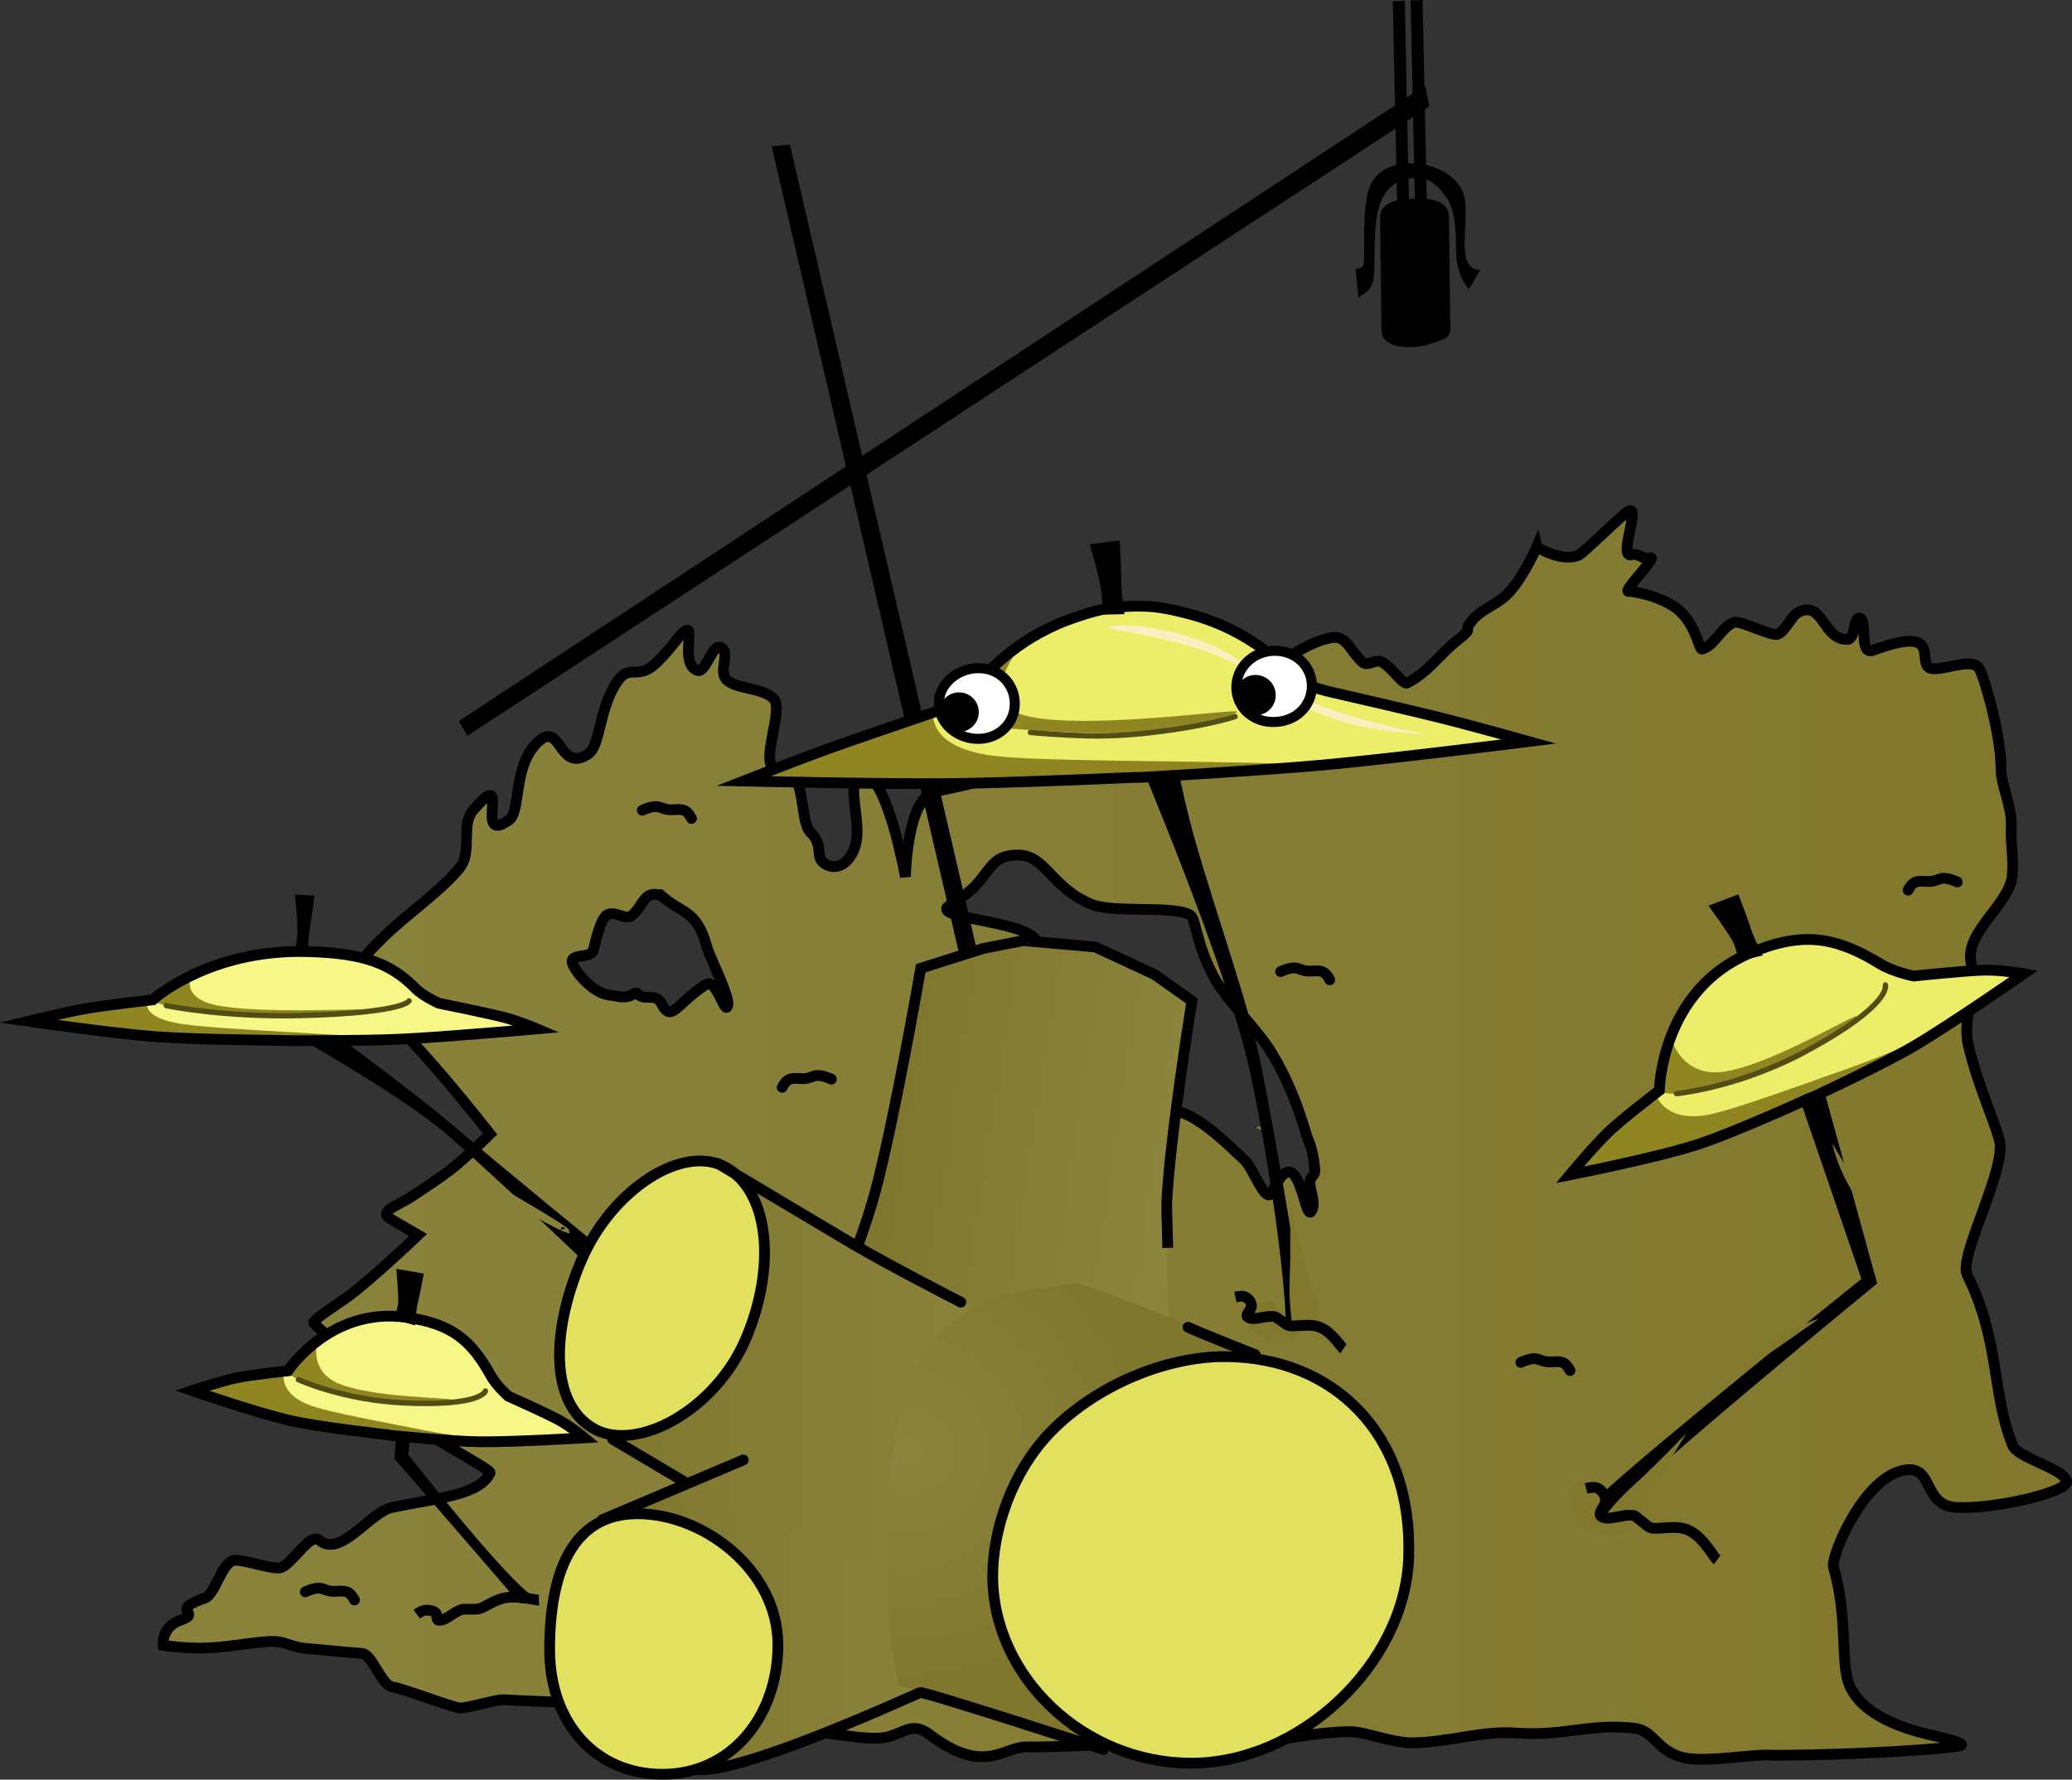 <svg version="1.1" xmlns="http://www.w3.org/2000/svg" xmlns:xlink="http://www.w3.org/1999/xlink" width="288.923" height="248.196" viewBox="0,0,288.923,248.196"><rect x="0" y="0" width="288.923" height="248.196" fill="#333333" stroke="none"/><defs><linearGradient x1="192.697" y1="208.09" x2="458.139" y2="208.09" gradientUnits="userSpaceOnUse" id="color-1"><stop offset="0" stop-color="#8a833c"/><stop offset="1" stop-color="#81782d"/></linearGradient><linearGradient x1="294.198" y1="210.834" x2="332.01" y2="216.599" gradientUnits="userSpaceOnUse" id="color-2"><stop offset="0" stop-color="#7f772e"/><stop offset="1" stop-color="#8b843d"/></linearGradient><linearGradient x1="256.008" y1="269.647" x2="304.473" y2="269.647" gradientUnits="userSpaceOnUse" id="color-3"><stop offset="0" stop-color="#7f772e"/><stop offset="1" stop-color="#8b843d"/></linearGradient><linearGradient x1="250.216" y1="241.3" x2="312.658" y2="241.3" gradientUnits="userSpaceOnUse" id="color-4"><stop offset="0" stop-color="#7f772e"/><stop offset="1" stop-color="#8b843d"/></linearGradient><radialGradient cx="296.637" cy="252.275" r="32.716" gradientUnits="userSpaceOnUse" id="color-5"><stop offset="0" stop-color="#8b843d"/><stop offset="1" stop-color="#7f772e"/></radialGradient></defs><g transform="translate(-169.952,-49.812)"><g stroke-miterlimit="10"><path d="M246.917,248.083v-110.667h154v110.667z" fill-opacity="0.01" fill="#000000" stroke="none" stroke-width="0" stroke-linecap="butt"/><g stroke="#000000" stroke-width="1.5" stroke-linecap="round"><path d="M384.243,126.091c0,0 3.419,2.189 5.869,1.14c0.605,-0.259 6.266,-5.875 6.977,-6.173c1.634,-0.683 -1.561,6.661 0.381,6.121c1.022,-0.284 1.452,0.738 2.613,0.424c1.172,-0.317 -4.252,5.017 -2.951,4.694c0.368,-0.091 4.754,0.707 6.926,2.625c2.475,2.186 2.772,5.528 3.239,5.409c1.673,-0.427 2.704,-3.035 4.416,-3.727c0.815,-0.329 5.304,1.999 6.131,1.66c1.121,-0.459 1.886,-2.6 2.947,-3.1c3.449,-1.626 3.298,3.922 6.81,3.825c1.007,-0.028 0.839,-3.036 1.599,-2.98c1.263,0.093 -0.125,5.262 1.94,4.497c9.555,-3.543 6.243,1.386 7.774,2.4c1.243,0.823 6.054,-1.618 7.034,0.163c0.739,1.344 3.029,9.172 3.031,14.021c0.001,2.329 1.579,5.253 1.424,8.028c-0.121,2.167 0.368,4.443 0.149,6.792c-0.368,3.95 -6.491,7.794 -5.783,11.965c0.682,4.017 -1.151,8.311 -0.378,11.592c1.36,5.773 3.288,9.619 4.354,13.328c1.109,3.857 -5.748,16.268 -4.493,18.794c4.643,9.351 3.381,16.516 6.359,23.832c0.699,1.718 6.987,3.129 7.514,4.94c0.421,1.445 -9.568,3.886 -15.203,3.695c-5.157,-0.175 -3.08,-6.323 -7.806,-5.135c-5.59,1.405 -9.89,12.095 -9.51,13.397c2.018,6.931 1.001,12.994 2.107,16.174c1.468,4.222 7.141,6.247 10.892,7.144c2.013,0.481 6.391,1.443 4.34,1.721c-5.326,0.721 -19.853,1.35 -26.747,1.228c-2.345,-0.041 -8.76,1.044 -11.536,0.346c-3.791,-0.954 -3.967,-3.794 -6.903,-4.11c-6.237,-0.673 -9.729,1.173 -16.459,0.678c-4.725,-0.348 -9.296,1.311 -14.414,1.368c-2.792,0.031 -6.684,-1.585 -8.689,-1.56c-4.57,0.057 -9.684,1.134 -10.606,1.238c-5.212,0.588 -14.254,0.512 -23.372,0.615c-2.505,0.028 -8.418,0.348 -11.047,0.279c-3.281,-0.085 -5.926,4.11 -13.662,-1.77c-2.244,-1.706 -3.433,-0.269 -5.658,0.343c-1.724,0.474 -4.47,0.053 -6.279,-0.179c-5.364,-0.687 -8.901,-1.252 -13.369,-2.064c-2.973,-0.54 -6.73,-1.376 -10.358,-1.753c-4.182,-0.435 -9.307,-0.461 -13.339,-0.688c-2.656,-0.149 -7.898,-0.305 -10.373,-0.466c-0.91,-0.059 -5.138,1.213 -6.017,1.151c-1.149,-0.081 -8.265,-2.83 -9.347,-2.913c-1.637,-0.125 -2.862,-4.577 -4.332,-4.689c-3.528,-0.269 -5.227,-0.5 -7.64,-0.683c-1.768,-0.134 -3.204,-0.907 -4.259,-0.981c-2.114,-0.148 -5.846,0.701 -9.589,0.89c-2.924,0.147 -6.245,-0.368 -6.245,-0.368c0,0 -0.311,-2.541 2.422,-3.498c3.154,-1.104 -1.79,-1.282 3.4,-3.093c1.386,-0.484 2.263,-4.668 3.914,-5.216c1.055,-0.35 5.491,1.313 6.63,0.986c1.688,-0.485 4.088,-4.993 5.426,-3.829c2.911,2.532 7.065,-3.947 10.101,-4.57c6.908,-1.418 12.213,-1.758 13.696,-4.82c0.255,-0.526 -8.547,-4.749 -14.918,-9.851c-3.83,-3.068 -4.39,-5.144 -5.985,-7.371c-0.973,-1.358 -3.795,-3.61 -3.718,-3.742c0.569,-0.971 3.863,-2.761 6.171,-4.677c4.277,-3.55 8.41,-7.532 8.41,-7.532c0,0 -2.599,-1.52 -3.936,-2.302c-1.648,-0.964 1.333,-1.947 2.93,-2.994c1.852,-1.214 4.152,-2.754 5.426,-3.731c2.256,-1.729 5.611,-5.066 5.611,-5.066c0,0 -11.492,-14.835 -17.572,-19.224c-1.645,-1.188 -3.689,0.073 -3.67,0.054c0.813,-0.823 1.579,-2.649 3.06,-4.682c0.93,-1.277 2.545,-2.838 3.371,-3.653c3.072,-3.034 8.174,-6.548 10.606,-9.634c1.754,-2.226 0.129,-5.975 1.787,-7.926c5.79,-6.816 -0.163,5.06 5.076,1.259c1.65,-1.197 0.523,-7.106 3.727,-10.566c3.559,-3.844 3.053,4.193 7.289,1.392c1.769,-1.17 1.474,-6.475 4.16,-10.242c1.44,-2.02 2.422,-0.59 4.306,-1.67c1.594,-0.915 4.212,-4.479 4.392,-4.668c2.744,-2.88 -0.412,3.912 2.393,4.919c1.182,0.424 2.084,-3.949 3.349,-3.165c1.23,0.762 -0.508,3.396 0.766,4.518c1.442,1.27 4.954,1.038 6.491,2.569c1.417,1.411 -1.522,7.94 -0.173,9.522c1.03,1.207 2.106,0.694 3.2,1.786c1.134,1.133 0.954,6.241 2.093,7.305c2.119,1.98 0.343,3.67 2.353,4.597c2.095,0.968 4.068,-1.358 4.172,-4.247c0.135,-3.779 -1.743,-8.523 1.25,-8.124c3.034,0.405 5.498,14.02 5.498,14.02c0,0 0.177,-10.436 3.78,-11.726c1.616,-0.579 4.418,-0.895 6.384,-1.586c4.386,-1.541 -3.406,-3.394 2.083,-5.093c1.38,-0.427 2.835,-9.909 4.911,-7.245c0.639,0.82 -0.597,3.243 2.059,3.873c2.223,0.527 2.702,-5.968 5.818,-5.977c1.957,-0.006 2.7,4.741 4.94,5.984c3.137,1.742 7.609,0.14 8.376,-0.003c2.526,-0.471 5.066,-1.881 7.573,-3.567c4.79,-3.222 9.458,-7.449 13.673,-8.04c1.875,-0.263 2.4,1.82 4.066,3.388c0.838,0.789 1.839,-0.491 2.811,0.053c1.463,0.818 2.86,3.235 3.538,2.881c2.895,-1.513 4.672,-4.127 6.731,-5.749c3.03,-2.388 0.639,-1.014 2.323,-2.999c1.494,-1.761 3.499,-2.048 5.235,-4.011c2.057,-2.326 3.735,-6.196 3.735,-6.196zM302.21,176.202c-2.407,1.826 12.372,2.051 12.372,5.305c0,4.357 -13.546,10.731 -9.658,12.101c0.325,0.114 0.657,0.213 0.996,0.293c0.004,0.003 0.007,0.005 0.011,0.008c1.37,1.175 2.711,1.663 4.179,2.994c4.935,4.475 6.656,10.811 11.499,15.213c2.059,1.871 5.02,2.442 7.505,3.357c1.209,0.445 1.836,1.918 2.495,2.643c0.656,0.721 -1.386,-11.398 0.475,-12.923c2.901,-2.377 10.043,5.259 11.324,6.328c1.306,1.089 3.031,6.547 3.982,4.483c3.775,-8.198 4.431,4.719 5.469,2.642c0.62,-1.24 -0.342,-2.77 -0.231,-4.152c0.04,-0.5 0.702,-0.846 0.674,-1.347c-0.086,-1.555 -0.382,-3.135 -1.002,-4.563c-0.315,-0.726 -1.563,-6.107 -4.857,-11.661c-2.281,-3.846 -6.412,-7.429 -8.32,-11.035c-2.376,-4.491 -2.41,-7.985 -3.208,-8.464c-2.308,-1.385 -10.648,-0.199 -13.83,-1.523c-5.563,-2.316 -6.328,-6.822 -10.167,-6.843c-4.656,-0.025 -3.695,3.568 -8.669,6.366c-0.387,0.218 -0.731,0.48 -1.039,0.778zM261.753,174.599c-2.016,-0.504 -2.198,1.675 -3.659,2.868c-0.975,0.796 -2.464,-0.792 -3.552,-0.013c-0.946,0.677 -1.539,3.679 -1.841,4.838c-0.36,1.383 -3.773,0.246 -2.797,2.198c0.779,1.557 3.037,3.819 4.873,4.068c0.896,0.121 1.929,0.431 2.826,0.217c0.414,-0.099 0.935,-0.722 1.214,-0.4c1.007,1.164 2.498,-0.26 3.39,1.433c1.387,2.631 1.86,0.174 6.16,-2.692c1.537,-1.025 2.716,4.654 3.079,2.842c0.249,-1.245 -2.565,-6.742 -2.952,-8.171c-1.409,-5.205 -3.554,-4.528 -6.499,-7.205z" fill="url(#color-1)"/><path d="M382.02,239.814c0,0 1.298,-0.641 2.154,-0.498c0.374,0.062 0.936,0.37 1.544,0.416c0.735,0.056 1.535,-0.138 2.146,0.102c0.596,0.235 1.013,1.122 1.013,1.122" fill="none"/><path d="M436.02,173.957c0,0 0.416,-0.887 1.013,-1.122c0.611,-0.241 1.411,-0.046 2.146,-0.102c0.608,-0.046 1.171,-0.354 1.544,-0.416c0.857,-0.143 2.154,0.498 2.154,0.498" fill="none"/><path d="M348.52,185.314c0,0 1.298,-0.641 2.154,-0.498c0.374,0.062 0.936,0.37 1.544,0.416c0.735,0.056 1.535,-0.138 2.146,0.102c0.596,0.235 1.013,1.122 1.013,1.122" fill="none"/><path d="M279.02,201.457c0,0 0.416,-0.888 1.013,-1.122c0.611,-0.241 1.411,-0.046 2.146,-0.102c0.608,-0.046 1.171,-0.354 1.544,-0.416c0.857,-0.143 2.154,0.498 2.154,0.498" fill="none"/><path d="M259.52,162.814c0,0 1.298,-0.641 2.154,-0.498c0.374,0.062 0.936,0.37 1.544,0.416c0.735,0.056 1.535,-0.138 2.146,0.102c0.596,0.235 1.013,1.122 1.013,1.122" fill="none"/><path d="M212.52,271.814c0,0 1.298,-0.641 2.154,-0.498c0.374,0.062 0.936,0.37 1.544,0.416c0.735,0.056 1.535,-0.138 2.146,0.102c0.596,0.235 1.013,1.122 1.013,1.122" fill="none"/></g><path d="" fill="#000000" stroke="none" stroke-width="1" stroke-linecap="butt"/><path d="" fill="#000000" stroke="#000000" stroke-width="0.3" stroke-linecap="butt"/><path d="" fill="#000000" stroke="#000000" stroke-width="0.3" stroke-linecap="butt"/><path d="" fill="#000000" stroke="#000000" stroke-width="0.3" stroke-linecap="butt"/><path d="M251.568,225.912c0,0 -12.585,-12.049 -19.292,-17.879c-6.383,-5.547 -22.56,-14.577 -22.56,-14.577l5.301,-0.611c0,0 12.291,8.952 18.415,14.182c6.124,5.229 19.049,15.798 19.049,15.798z" fill="#000000" stroke="none" stroke-width="0" stroke-linecap="butt"/><path d="M390.29,260.733c1.014,-0.804 2.083,-1.705 3.123,-2.671c7.26,-6.747 36.098,-29.891 36.098,-29.891l-9.124,-26.626l3.638,-0.632l7.682,27.896c0,0 -32.809,26.846 -39.058,33.65z" fill="#000000" stroke="none" stroke-width="0" stroke-linecap="butt"/><g fill="#000000" stroke="#000000" stroke-width="0.5" stroke-linecap="butt"><path d="M304.724,186.161l-26.858,-115.713l2.037,-0.199l26.858,115.713z"/><path d="M368.993,64.532c-7.584,4.963 -133.78,87.547 -133.78,87.547l-0.956,-1.614c0,0 126.946,-83.502 134.248,-88.305z"/><path d="M367.529,79.499l-0.621,-29.387l1.168,-0.041l0.621,29.387z"/><path d="M365.042,79.609l-0.621,-29.387l1.168,-0.041l0.621,29.387z"/><path d="M359.57,90.797l-0.316,-3.242c0,0 1.038,-0.078 1.113,-0.97c0.2,-2.397 -0.289,-7.694 0.821,-10.655c1.728,-4.611 10.459,-3.783 12.482,0.66c0.905,1.988 -0.042,6.223 0.384,8.833c0.359,2.202 1.876,2.238 1.876,2.238l-1.19,2.041c0,0 -1.444,-1.655 -1.494,-4.638c-0.041,-2.467 0.014,-5.876 -1.376,-7.815c-1.213,-1.691 -2.412,-3.049 -4.821,-2.874c-1.892,0.138 -3.131,0.805 -4.187,2.337c-1.967,2.853 -1.272,8.474 -1.59,11.637c-0.204,2.025 -1.701,2.447 -1.701,2.447z"/><path d="M362.801,93.614c-0.052,-4.165 -0.136,-11.6 -0.159,-13.48c-0.026,-2.122 2.869,-2.395 5.219,-2.381c1.88,0.01 3.86,0.477 3.881,2.174c0.025,1.994 0.141,11.42 0.187,15.131c0.01,0.785 0.069,1.499 -0.736,1.813c-1.067,0.417 -3.006,1.111 -4.071,1.105c-1.04,-0.006 -3.246,0.068 -4.09,-1.251c-0.271,-0.423 -0.231,-3.11 -0.231,-3.11z"/></g><path d="M283.302,239.519c0,0 6.431,-15.102 8.675,-23.438c2.689,-9.988 6.366,-31.234 6.366,-31.234l8.653,-2.745l5.615,-1.111l10.066,0.891l8.296,3.855l5.182,3.675c0,0 -3.087,19.166 -3.509,28.061c-0.425,8.978 0.968,25.561 0.968,25.561z" fill="url(#color-2)" stroke="none" stroke-width="0" stroke-linecap="butt"/><path d="M289.562,223.578c0.964,-2.7 1.831,-5.328 2.415,-7.497c2.689,-9.988 6.366,-31.234 6.366,-31.234l8.653,-2.745l5.615,-1.111l10.066,0.891l8.296,3.855l5.182,3.675c0,0 -3.087,19.166 -3.509,28.061c-0.021,0.452 0.05,3.215 0.14,6.362" fill="none" stroke="#000000" stroke-width="1.5" stroke-linecap="butt"/><path d="M260.92,296.881l-5.079,-35.912c0,0 7.441,-2.74 11.022,-4.483c6.449,-3.138 24.591,-11.934 24.591,-11.934l13.019,37.67c0,0 -22.565,10.994 -30.381,13.231c-6.112,1.75 -13.171,1.427 -13.171,1.427z" fill="url(#color-3)" stroke="none" stroke-width="0" stroke-linecap="butt"/><path d="M250.216,246.182l21.365,-34.327c0,0 3.895,1.973 8.557,4.949c5.341,3.409 11.486,7.743 14.983,9.787c7.171,4.193 17.538,9.177 17.538,9.177l-14.715,34.977c0,0 -22.964,-8.609 -36.237,-16.782c-6.23,-3.836 -11.49,-7.78 -11.49,-7.78z" fill="url(#color-4)" stroke="none" stroke-width="0" stroke-linecap="butt"/><path d="" fill="#000000" stroke="#000000" stroke-width="0.3" stroke-linecap="butt"/><path d="" fill="#000000" stroke="#000000" stroke-width="0.3" stroke-linecap="butt"/><path d="" fill="#000000" stroke="#000000" stroke-width="0.3" stroke-linecap="butt"/><path d="" fill="#000000" stroke="#000000" stroke-width="0.3" stroke-linecap="butt"/><path d="" fill="#000000" stroke="#000000" stroke-width="0.3" stroke-linecap="butt"/><path d="" fill="#000000" stroke="#000000" stroke-width="0.3" stroke-linecap="butt"/><path d="" fill="#000000" stroke="#000000" stroke-width="0.3" stroke-linecap="butt"/><path d="" fill="#000000" stroke="#000000" stroke-width="0.3" stroke-linecap="butt"/><path d="" fill="#000000" stroke="#000000" stroke-width="0.3" stroke-linecap="butt"/><path d="" fill="#000000" stroke="#000000" stroke-width="0.3" stroke-linecap="butt"/><path d="" fill="#000000" stroke="#000000" stroke-width="0.3" stroke-linecap="butt"/><path d="" fill="#000000" stroke="#000000" stroke-width="0.3" stroke-linecap="butt"/><path d="" fill="#000000" stroke="#000000" stroke-width="0.3" stroke-linecap="butt"/><path d="" fill="#000000" stroke="#000000" stroke-width="0.3" stroke-linecap="butt"/><path d="" fill="#000000" stroke="#000000" stroke-width="0.3" stroke-linecap="butt"/><path d="" fill="#000000" stroke="#000000" stroke-width="0.3" stroke-linecap="butt"/><path d="" fill="#000000" stroke="#000000" stroke-width="0.3" stroke-linecap="butt"/><path d="" fill="#000000" stroke="#000000" stroke-width="0.3" stroke-linecap="butt"/><path d="" fill="#000000" stroke="#000000" stroke-width="0.3" stroke-linecap="butt"/><path d="" fill="#000000" stroke="#000000" stroke-width="0.3" stroke-linecap="butt"/><path d="M295.317,284.824c0,0 -1.512,-5.993 -1.567,-13.001c-0.069,-8.781 -0.106,-17.064 1.488,-24.178c1.366,-6.096 3.769,-11.334 10.171,-15.289c4.533,-2.801 10.332,-2.76 14.388,-3.558c0.783,-0.154 9.114,3.013 16.69,6.162c7.316,3.041 13.755,6.636 13.755,6.636l-25.457,52.629c0,0 -10.25,-3.014 -15.083,-4.556c-4.984,-1.59 -14.383,-4.844 -14.383,-4.844z" fill="url(#color-5)" stroke="none" stroke-width="0" stroke-linecap="butt"/><path d="M273.96,236.495c-4.224,9.973 -15.264,15.997 -21.267,12.529c-6.002,-3.468 -5.944,-13.364 -1.719,-23.337c4.224,-9.973 14.264,-16.497 20.267,-13.029c6.002,3.468 6.944,13.864 2.719,23.837z" fill="#e2e05f" stroke="#000000" stroke-width="1.5" stroke-linecap="butt"/><path d="M253.926,261.757l19.667,-8.333" fill="none" stroke="#000000" stroke-width="1.5" stroke-linecap="round"/><path d="M267.092,296.591c5.727,0.696 26.903,-8.85 31.14,-10.73c0.493,-0.219 25.622,7.944 25.622,7.944" fill="none" stroke="#000000" stroke-width="1.5" stroke-linecap="round"/><path d="M278.426,279.174c0,10.263 -6.741,18.083 -16.083,18.083c-9.343,0 -15.75,-7.153 -15.75,-17.417c0,-10.263 2.907,-18.917 12.25,-18.917c9.343,0 19.583,7.987 19.583,18.25z" fill="#e2e05f" stroke="#000000" stroke-width="1.5" stroke-linecap="butt"/><path d="M255.375,250.528l10.111,6" fill="none" stroke="#000000" stroke-width="1.5" stroke-linecap="round"/><path d="M303.931,231.417c0,0 -10.006,-5.128 -14.935,-8.041c-5.869,-3.47 -18.954,-11.303 -18.954,-11.303" fill="none" stroke="#000000" stroke-width="1.5" stroke-linecap="round"/><path d="M366.38,267.008c-0.517,14.957 -15.223,28.7 -30.3,28.7c-15.077,0 -27.7,-12.127 -27.7,-26.1c0,-6.463 2.684,-14.586 8.137,-20.162c6.336,-6.479 16.06,-10.438 24.163,-10.438c15.077,0 26.3,10.635 25.7,28z" fill="#e2e05f" stroke="#000000" stroke-width="1.5" stroke-linecap="butt"/><path d="M344.978,238.735c0,0 -7.564,-2.986 -9.37,-3.821" fill="none" stroke="#000000" stroke-width="1.5" stroke-linecap="round"/><g><path d="M422.158,203.019c0,0 -10.534,4.409 -16.021,6.537c-6.363,2.468 -16.856,4.253 -16.856,4.253c0,0 0.432,-1.301 2.919,-3.832c1.892,-1.925 6.194,-5.52 8.552,-7.823c1.442,-1.41 0.877,-2.864 1.332,-5.126c0.574,-2.851 2.888,-7.212 6.801,-11.016c1.578,-1.534 3.118,-2.411 5.073,-3.274c2.13,-0.94 4.162,-1.725 6.544,-1.815c5.118,-0.193 8.764,2.486 11.12,3.915c1.945,1.179 3.201,1.234 5.194,1.094c3.255,-0.228 8.146,-0.56 10.813,-0.692c3.507,-0.174 3.607,0.741 3.607,0.741c0,0 -6.912,5.905 -12.983,9.046c-5.236,2.709 -15.223,7.646 -15.223,7.646z" fill="#eced68" stroke="none" stroke-width="0" stroke-linecap="round"/><path d="M422.158,203.019c0,0 -10.342,4.377 -15.829,6.505c-6.363,2.468 -16.411,3.527 -16.411,3.527c0,0 0.565,-0.67 3.052,-3.201c1.106,-1.125 2.774,-2.779 4.44,-4.418c1.183,-1.164 3.343,-3.278 3.343,-3.278c0,0 0.951,4.339 7.436,3.111c3.352,-0.635 12.004,-3.811 19.25,-6.364c6.586,-2.32 11.663,-4.805 11.663,-4.805l-16.071,8.576z" fill="#8f8621" stroke="none" stroke-width="0" stroke-linecap="round"/><path d="M428.839,191.551c0.143,0.355 -3.46,3.343 -7.828,5.587c-0.648,0.333 -1.313,0.65 -1.985,0.939c-2.863,1.232 -8.829,3.213 -12.332,3.896c-3.813,0.743 -5.053,0.135 -5.053,0.135l1.477,-7.094c0,0 1.455,4.677 6.492,4.332c6.333,-0.434 19.048,-8.243 19.228,-7.795z" fill="#8f8621" stroke="none" stroke-width="0" stroke-linecap="butt"/><path d="M432.853,187.179c0,0 1.005,2.706 -10.952,9.184c-9.543,5.169 -18.166,5.965 -18.166,5.965" fill="none" stroke="#524d14" stroke-width="0.75" stroke-linecap="round"/><path d="M422.158,203.019c0,0 -10.427,4.785 -15.729,6.479c-5.762,1.841 -17.577,4.165 -17.577,4.165c0,0 3.381,-4.089 5.529,-6.116c2.001,-1.889 6.951,-5.662 6.951,-5.662c0,0 0.211,-13.931 12.627,-19.146c7.364,-3.094 11.924,-2.296 18.173,1.494c1.945,1.179 4.684,1.701 4.684,1.701c0,0 7.156,-0.767 9.847,-0.823c2.385,-0.05 5.49,0.502 5.49,0.502c0,0 -10.208,7.099 -15.4,10.14c-4.376,2.564 -13.724,6.921 -13.724,6.921z" fill="none" stroke="#000000" stroke-width="1.5" stroke-linecap="round"/></g><g><path d="M208.983,194.901c0,0 -11.667,-0.31 -17.653,-0.558c-6.941,-0.287 -17.149,-1.93 -17.149,-1.93c0,0 1.086,-0.561 4.649,-1.25c2.71,-0.524 8.448,-1.316 11.773,-1.921c2.035,-0.37 2.326,-1.252 3.953,-2.299c2.052,-1.319 6.455,-2.988 11.963,-3.981c2.221,-0.401 4.053,-0.475 6.242,-0.44c2.385,0.038 4.6,0.131 6.746,0.666c4.611,1.148 6.368,3.408 7.668,4.713c1.073,1.077 2.15,1.411 3.98,1.825c2.99,0.676 7.477,1.698 9.897,2.28c3.182,0.766 2.774,1.258 2.774,1.258c0,0 -9.288,1.338 -16.338,1.467c-6.079,0.111 -17.551,0.204 -17.551,0.204z" fill="#f7f787" stroke="none" stroke-width="0" stroke-linecap="round"/><path d="M208.983,194.901c0,0 -11.48,-0.279 -17.466,-0.527c-6.941,-0.287 -16.363,-2.194 -16.363,-2.194c0,0 0.861,-0.205 4.423,-0.895c1.585,-0.307 3.95,-0.746 6.305,-1.18c1.673,-0.308 4.721,-0.863 4.721,-0.863c0,0 -1.516,2.453 4.86,3.404c3.296,0.492 12.636,0.974 20.402,1.433c7.057,0.417 12.875,0.382 12.875,0.382l-18.802,0.474z" fill="#8f8621" stroke="none" stroke-width="0" stroke-linecap="round"/><path d="M221.085,190.658c-0.067,0.217 -4.86,0.868 -9.923,0.952c-0.751,0.013 -1.509,0.013 -2.257,-0.003c-3.19,-0.067 -9.517,-0.507 -12.972,-1.011c-3.761,-0.549 -4.522,-1.162 -4.522,-1.162l5.148,-3.271c0,0 -1.255,2.748 3.367,3.799c5.811,1.321 21.243,0.422 21.159,0.695z" fill="#8f8621" stroke="none" stroke-width="0" stroke-linecap="butt"/><path d="M226.991,189.399c0,0 -0.582,1.63 -14.624,2.032c-11.206,0.321 -19.231,-1.373 -19.231,-1.373" fill="none" stroke="#524d14" stroke-width="0.75" stroke-linecap="round"/><path d="M208.983,194.901c0,0 -11.777,-0.091 -17.364,-0.516c-6.072,-0.461 -17.736,-2.151 -17.736,-2.151c0,0 5.194,-1.269 8.186,-1.783c2.786,-0.479 9.191,-1.205 9.191,-1.205c0,0 7.742,-7.079 21.502,-6.723c8.162,0.211 11.745,1.73 15.192,5.193c1.073,1.077 3.202,2.012 3.202,2.012c0,0 6.717,1.351 9.117,1.978c2.127,0.556 4.562,1.595 4.562,1.595c0,0 -12.838,1.146 -19.059,1.438c-5.244,0.246 -15.838,0.198 -15.838,0.198z" fill="none" stroke="#000000" stroke-width="1.5" stroke-linecap="round"/></g><path d="M211.436,182.193c0,0 0.249,-1.876 0.239,-2.894c-0.013,-1.341 -0.313,-4.453 -0.313,-4.453l2.161,0.095c0,0 -0.34,2.73 -0.57,4.007c-0.202,1.119 -0.325,3.188 -0.325,3.188z" fill="#000000" stroke="#000000" stroke-width="0.5" stroke-linecap="butt"/><path d="M412.96,182.954c0,0 -0.308,-1.488 -0.861,-2.442c-0.728,-1.256 -2.726,-4.041 -2.726,-4.041l2.545,-0.968c0,0 1.057,2.737 1.469,4.053c0.361,1.152 1.274,2.986 1.274,2.986z" fill="#000000" stroke="#000000" stroke-width="1.5" stroke-linecap="butt"/><path d="M242.37,273.388c-5.247,-6.131 -17.437,-20.171 -17.437,-20.171l1.343,-15.304l2.057,0.386l-1.444,14.386c0,0 12.19,15.602 16.696,19.235c2.188,1.764 -1.215,1.468 -1.215,1.468z" fill="#000000" stroke="none" stroke-width="0" stroke-linecap="butt"/><g><g><path d="M223.832,249.883c0,0 -8.995,-1.264 -13.61,-2.032c-5.353,-0.89 -13.239,-3.839 -13.239,-3.839c0,0 0.83,-0.674 3.567,-1.342c2.081,-0.507 6.493,-1.154 9.048,-1.725c1.563,-0.349 1.776,-1.514 3.018,-2.802c1.564,-1.624 4.936,-3.545 9.169,-4.48c1.706,-0.377 3.117,-0.343 4.805,-0.137c1.838,0.224 3.547,0.51 5.207,1.385c3.568,1.878 4.951,5.041 5.969,6.89c0.84,1.525 1.674,2.053 3.09,2.742c2.313,1.126 5.783,2.825 7.656,3.783c2.462,1.26 2.153,1.892 2.153,1.892c0,0 -7.141,1.123 -12.572,0.783c-4.683,-0.293 -13.522,-1.001 -13.522,-1.001z" fill="#f7f787" stroke="none" stroke-width="0" stroke-linecap="round"/><path d="M223.832,249.883c0,0 -8.85,-1.21 -13.466,-1.977c-5.353,-0.89 -12.637,-4.136 -12.637,-4.136c0,0 0.661,-0.214 3.397,-0.881c1.217,-0.297 3.034,-0.716 4.844,-1.127c1.285,-0.292 3.627,-0.817 3.627,-0.817c0,0 -1.137,3.185 3.788,4.927c2.546,0.9 9.75,2.227 15.74,3.408c5.444,1.073 9.927,1.449 9.927,1.449l-14.483,-0.73z" fill="#8f8621" stroke="none" stroke-width="0" stroke-linecap="round"/><path d="M233.104,245.063c-0.049,0.286 -3.734,0.813 -7.634,0.559c-0.579,-0.038 -1.162,-0.093 -1.739,-0.168c-2.459,-0.322 -7.34,-1.372 -10.009,-2.301c-2.905,-1.01 -3.499,-1.89 -3.499,-1.89l3.926,-4.021c0,0 -0.932,3.601 2.643,5.349c4.495,2.197 16.375,2.111 16.314,2.472z" fill="#8f8621" stroke="none" stroke-width="0" stroke-linecap="butt"/><path d="M237.64,243.8c0,0 -0.428,2.148 -11.244,1.668c-8.632,-0.383 -14.837,-3.243 -14.837,-3.243" fill="none" stroke="#524d14" stroke-width="0.75" stroke-linecap="round"/><path d="M223.832,249.883c0,0 -9.076,-0.979 -13.387,-1.955c-4.685,-1.061 -13.694,-4.179 -13.694,-4.179c0,0 3.987,-1.328 6.285,-1.801c2.141,-0.441 7.067,-0.951 7.067,-0.951c0,0 5.876,-8.949 16.485,-7.471c6.293,0.877 9.072,3.178 11.773,8.081c0.84,1.525 2.493,2.936 2.493,2.936c0,0 5.193,2.303 7.051,3.32c1.646,0.901 3.536,2.474 3.536,2.474c0,0 -9.879,0.607 -14.669,0.547c-4.038,-0.051 -12.202,-0.884 -12.202,-0.884z" fill="none" stroke="#000000" stroke-width="1.5" stroke-linecap="round"/></g><path d="M225.819,233.276c0,0 0.402,-1.086 0.418,-1.92c0.021,-1.099 -0.195,-3.686 -0.195,-3.686l2.133,0.369c0,0 -0.406,2.188 -0.666,3.203c-0.228,0.888 -0.36,2.435 -0.36,2.435z" fill="#000000" stroke="#000000" stroke-width="1.5" stroke-linecap="butt"/></g><g fill="#81782d" stroke="none" stroke-width="0.5" stroke-linecap="butt"><path d="M393.11,257.325c0.172,-0.153 0.339,0.014 0.339,0.014c0.22,0.253 0.309,0.671 0.197,0.987c-0.007,0.019 -0.017,0.039 -0.03,0.06c-0.023,0.206 -0.129,0.403 -0.339,0.576c0.414,0.122 0.606,0.855 0.325,1.148c-0.25,0.26 -1.432,-0.077 -1.083,0.017c0.765,0.206 0.678,0.823 0.349,1.248c0.257,0.078 0.535,0.286 0.799,-0.036c0.501,-0.612 1.82,-2.343 3.985,-4.29c2.905,-2.612 7.477,-7.355 7.477,-7.355c0,0 -6.375,10.098 -6.613,11.23c-0.46,2.197 -1.856,2.994 -3.958,2.851c-3.585,-0.043 -5.784,-1.181 -5.822,-5.116c-0,-3.23 3.122,-2.561 4.374,-1.335z"/><path d="M430.568,218.674c-0.322,0.009 -0.356,0.254 -0.289,0.527c0.01,-0.055 0.043,-0.113 0.122,-0.159c0.215,-0.127 0.342,0.088 0.342,0.088c0.012,0.022 0.025,0.044 0.036,0.065c0.083,-0.174 0.016,-0.528 -0.211,-0.521zM427.379,214.478c-1.418,-2.708 -1.956,-5.226 -1.956,-5.226c0,0 5.975,9.811 5.755,10.248l-0.142,0.22c0.438,1.077 -2.049,-2.172 -3.656,-5.242zM430.488,219.678c0.001,-0.003 0.001,-0.006 0.002,-0.008c-0.031,-0.052 -0.068,-0.112 -0.111,-0.181c0.033,0.077 0.07,0.151 0.104,0.215c0.001,-0.009 0.003,-0.018 0.005,-0.026z"/><path d="M414.551,239.592c-0.034,-0.321 -0.281,-0.335 -0.547,-0.248c0.056,0.006 0.116,0.035 0.168,0.109c0.143,0.205 -0.062,0.348 -0.062,0.348c-0.021,0.014 -0.042,0.028 -0.062,0.041c0.179,0.069 0.527,-0.025 0.503,-0.251zM418.488,236.09c2.59,-1.622 5.06,-2.353 5.06,-2.353c0,0 -9.322,6.712 -9.775,6.527l-0.23,-0.125c-1.04,0.52 2.008,-2.21 4.945,-4.049zM413.543,239.59c0.003,0 0.006,0.001 0.009,0.001c0.049,-0.035 0.106,-0.076 0.172,-0.125c-0.075,0.039 -0.145,0.081 -0.207,0.12c0.009,0.001 0.018,0.002 0.026,0.003z"/></g><path d="M248.338,220.924c-0.278,0.164 -0.188,0.395 0.002,0.601c-0.018,-0.053 -0.017,-0.12 0.029,-0.198c0.127,-0.215 0.342,-0.089 0.342,-0.089c0.022,0.013 0.043,0.027 0.063,0.04c-0.012,-0.192 -0.242,-0.469 -0.437,-0.354zM243.515,218.799c-2.552,-1.682 -4.243,-3.624 -4.243,-3.624c0,0 9.98,5.688 9.999,6.177l-0.018,0.261c0.905,0.73 -2.845,-0.907 -5.738,-2.815zM248.754,221.842c-0.001,-0.003 -0.002,-0.006 -0.002,-0.008c-0.052,-0.03 -0.114,-0.065 -0.185,-0.104c0.067,0.052 0.134,0.098 0.195,0.138c-0.003,-0.009 -0.006,-0.017 -0.008,-0.025z" fill="#888139" stroke="none" stroke-width="0.5" stroke-linecap="butt"/><path d="M248.338,220.924c-0.278,0.164 -0.188,0.395 0.002,0.601c-0.018,-0.053 -0.017,-0.12 0.029,-0.198c0.127,-0.215 0.342,-0.089 0.342,-0.089c0.022,0.013 0.043,0.027 0.063,0.04c-0.012,-0.192 -0.242,-0.469 -0.437,-0.354zM243.515,218.799c-2.552,-1.682 -4.243,-3.624 -4.243,-3.624c0,0 9.98,5.688 9.999,6.177l-0.018,0.261c0.905,0.73 -2.845,-0.907 -5.738,-2.815zM248.754,221.842c-0.001,-0.003 -0.002,-0.006 -0.002,-0.008c-0.052,-0.03 -0.114,-0.065 -0.185,-0.104c0.067,0.052 0.134,0.098 0.195,0.138c-0.003,-0.009 -0.006,-0.017 -0.008,-0.025z" fill="#888139" stroke="none" stroke-width="0.5" stroke-linecap="butt"/><path d="M248.338,220.924c-0.278,0.164 -0.188,0.395 0.002,0.601c-0.018,-0.053 -0.017,-0.12 0.029,-0.198c0.127,-0.215 0.342,-0.089 0.342,-0.089c0.022,0.013 0.043,0.027 0.063,0.04c-0.012,-0.192 -0.242,-0.469 -0.437,-0.354zM243.515,218.799c-2.552,-1.682 -4.243,-3.624 -4.243,-3.624c0,0 9.98,5.688 9.999,6.177l-0.018,0.261c0.905,0.73 -2.845,-0.907 -5.738,-2.815zM248.754,221.842c-0.001,-0.003 -0.002,-0.006 -0.002,-0.008c-0.052,-0.03 -0.114,-0.065 -0.185,-0.104c0.067,0.052 0.134,0.098 0.195,0.138c-0.003,-0.009 -0.006,-0.017 -0.008,-0.025z" fill="#888139" stroke="none" stroke-width="0.5" stroke-linecap="butt"/><path d="M247.686,227.942c-0.386,-0.192 -0.507,-0.093 -0.518,0.08c0.03,-0.02 0.089,-0.028 0.197,-0.003c0.298,0.069 0.377,0.252 0.377,0.252c0.007,0.018 0.015,0.036 0.021,0.054c0.156,-0.034 0.194,-0.247 -0.077,-0.382zM245.297,223.958c-0.783,-2.181 -0.585,-3.734 -0.585,-3.734c0,0 3.83,8.412 3.424,8.491l-0.242,0.02c0.163,0.791 -1.709,-2.305 -2.597,-4.778zM247.258,228.381c0.002,-0.001 0.003,-0.002 0.005,-0.003c-0.02,-0.044 -0.044,-0.096 -0.072,-0.156c0.014,0.058 0.032,0.116 0.052,0.168c0.005,-0.004 0.01,-0.007 0.015,-0.009z" fill="#888139" stroke="none" stroke-width="0.5" stroke-linecap="butt"/><path d="M391.118,257.39c0.374,-0.099 0.768,-0.152 1.173,-0.152c0.564,0 1.589,0.812 1.545,1.89c-0.032,0.781 -1.278,1.82 -0.525,2.22c1.133,0.603 2.833,-0.447 4.471,-0.176c0.268,0.044 1.663,1.347 2.132,1.612c0.978,0.55 3.603,-0.484 5.58,0.473c1.977,0.958 3.501,3.824 3.887,4.113" fill="none" stroke="#000000" stroke-width="1.5" stroke-linecap="butt"/><path d="M228.059,274.933c0.216,-0.16 0.466,-0.307 0.748,-0.438c0.391,-0.182 1.459,-0.193 1.9,0.246c0.32,0.318 -0.091,1.128 0.607,1.043c1.051,-0.128 1.772,-1.089 3.027,-1.51c0.206,-0.069 1.744,-0.006 2.186,-0.053c0.92,-0.099 2.29,-1.352 4.081,-1.612c1.791,-0.26 4.104,0.376 4.499,0.366" fill="none" stroke="#000000" stroke-width="1.5" stroke-linecap="butt"/><g stroke="none" stroke-linecap="butt"><path d="M349.231,235.208c0.002,-1.285 -0.037,-2.673 -0.145,-4.078c-0.759,-9.81 -3.013,-23.754 -5.011,-32.62c-3.2,-14.208 -15.828,-43.944 -15.828,-43.944l5.248,-1.897c0,0 0.806,6.242 3.131,14.415c2.804,9.856 7.334,22.525 9.004,30.496c2.128,10.164 4.987,27.793 6.419,36.85z" fill="#000000" stroke-width="0"/><path d="M346.794,231.384c0.012,-0.228 0.248,-0.23 0.248,-0.23c0.334,0.02 0.694,0.247 0.839,0.546c0.009,0.018 0.016,0.04 0.021,0.063c0.13,0.159 0.195,0.371 0.171,0.641c0.378,-0.208 1.034,0.165 1.044,0.568c0.009,0.358 -1.061,0.962 -0.749,0.78c0.684,-0.399 1.061,0.092 1.132,0.621c0.236,-0.128 0.579,-0.18 0.536,-0.592c-0.083,-0.78 -0.385,-2.92 -0.246,-5.809c0.187,-3.876 0.033,-10.416 0.033,-10.416c0,0 2.691,11.542 3.328,12.498c1.237,1.854 0.822,3.398 -0.757,4.789c-2.551,2.512 -4.905,3.28 -7.726,0.57c-2.294,-2.246 0.376,-3.995 2.126,-4.029z" fill="#81782d" stroke-width="0.5"/><path d="M345.632,206.93c0.212,0.078 0.141,0.429 -0.001,0.558c-0.003,-0.024 -0.006,-0.049 -0.009,-0.074c0,0 -0.036,-0.245 -0.283,-0.208c-0.09,0.014 -0.142,0.055 -0.173,0.101c0.041,-0.276 0.165,-0.489 0.466,-0.378zM345.179,207.825c-0.005,0.007 -0.01,0.014 -0.015,0.022c-0.008,-0.072 -0.013,-0.153 -0.015,-0.237c0.014,0.08 0.025,0.149 0.035,0.208c-0.002,0.002 -0.003,0.005 -0.005,0.007z" fill="#81782d" stroke-width="0.5"/></g><path d="M342.218,230.697c0.309,-0.072 0.633,-0.11 0.968,-0.11c0.465,0 1.311,0.587 1.275,1.367c-0.026,0.565 -1.054,1.317 -0.433,1.607c0.935,0.436 2.337,-0.323 3.687,-0.127c0.221,0.032 1.371,0.975 1.759,1.166c0.806,0.398 2.972,-0.351 4.602,0.342c1.63,0.693 2.888,2.767 3.206,2.976" fill="none" stroke="#000000" stroke-width="1.5" stroke-linecap="butt"/><g><path d="M327.827,158.242c0,0 -17.285,0.776 -25.59,0.852c-9.631,0.088 -28.61,-0.357 -28.61,-0.357c0,0 7.744,-3.045 12.306,-4.68c3.47,-1.244 9.886,-3.436 14.162,-4.889c2.616,-0.889 4.18,-1.588 5.931,-3.725c2.207,-2.695 6.691,-7.12 13.778,-9.511c2.857,-0.964 4.548,-1.423 7.56,-1.557c3.281,-0.146 5.161,0.222 8.341,1.041c6.834,1.761 11.462,5.502 13.836,7.864c1.959,1.949 3.585,2.486 6.278,3.106c4.4,1.012 11.006,2.544 14.584,3.429c4.704,1.164 12.717,3.409 12.717,3.409c0,0 -18.836,2.365 -28.426,3.253c-8.27,0.766 -25.544,1.744 -25.544,1.744z" fill="#eced68" stroke="none" stroke-width="0" stroke-linecap="round"/><path d="M327.827,158.242c0,0 -17.285,0.776 -25.59,0.852c-9.631,0.088 -28.61,-0.357 -28.61,-0.357c0,0 7.744,-3.045 12.306,-4.68c2.029,-0.727 5.066,-1.779 8.093,-2.817c2.149,-0.737 6.069,-2.072 6.069,-2.072c0,0 -0.959,4.799 8.201,6.025c4.735,0.634 17.738,0.698 28.575,0.861c9.849,0.148 17.822,0.423 17.822,0.423l-25.544,1.744z" fill="#8f8621" stroke="none" stroke-width="0" stroke-linecap="round"/><path d="M342.46,149.075c0.007,0.418 -6.257,2.093 -13.147,2.716c-1.023,0.092 -2.059,0.162 -3.091,0.2c-7.762,0.29 -17.909,-0.924 -21.447,-0.865c-2.907,0.048 -2.161,-0.946 -1.35,-2.299c1.741,-2.903 7.903,-7.525 7.903,-7.525c0,0 -4.947,6.809 1.857,8.383c8.555,1.98 29.267,-1.138 29.276,-0.61z" fill="#8f8621" stroke="none" stroke-width="0" stroke-linecap="butt"/><path d="M342.168,149.741c0,0 -2.947,1.013 -8.722,1.851c-7.661,1.112 -12.103,1.016 -19.817,0.37" fill="none" stroke="#524d14" stroke-width="0.75" stroke-linecap="round"/><path d="M327.827,158.242c0,0 -17.285,0.776 -25.59,0.852c-9.631,0.088 -28.61,-0.357 -28.61,-0.357c0,0 7.744,-3.045 12.306,-4.68c3.47,-1.244 9.886,-3.436 14.162,-4.889c2.616,-0.889 4.18,-1.588 5.931,-3.725c2.207,-2.695 6.691,-7.12 13.778,-9.511c2.857,-0.964 4.548,-1.423 7.56,-1.557c3.281,-0.146 5.161,0.222 8.341,1.041c6.834,1.761 11.462,5.502 13.836,7.864c1.959,1.949 3.585,2.486 6.278,3.106c4.4,1.012 11.006,2.544 14.584,3.429c4.704,1.164 12.717,3.409 12.717,3.409c0,0 -18.836,2.365 -28.426,3.253c-8.27,0.766 -25.544,1.744 -25.544,1.744z" fill="none" stroke="#000000" stroke-width="1.5" stroke-linecap="round"/></g><path d="M324.464,134.758c0,0 -0.096,-2.199 -0.315,-3.364c-0.288,-1.533 -1.264,-5.038 -1.264,-5.038l2.494,-0.331c0,0 0.166,3.196 0.162,4.707c-0.004,1.322 0.351,4 0.351,4z" fill="#000000" stroke="#000000" stroke-width="1.5" stroke-linecap="butt"/><path d="M334.371,138.214c5.94,1.533 9.24,4.268 9.149,4.657c-0.091,0.388 -3.412,-1.877 -9.352,-3.409c-5.94,-1.533 -9.662,-1.773 -9.572,-2.161c0.091,-0.388 3.835,-0.619 9.775,0.914z" fill="#faefbe" stroke="none" stroke-width="0" stroke-linecap="butt"/><path d="M369.283,152.292c0,0 -8.371,-0.416 -12.932,-2.073c-4.56,-1.657 -7.863,-3.156 -7.729,-3.527c0.135,-0.371 3.084,0.666 7.644,2.323c4.56,1.657 13.016,3.277 13.016,3.277z" fill="#faefbe" stroke="none" stroke-width="0" stroke-linecap="butt"/><g stroke-linecap="butt"><path d="M342.37,145.246c0.222,-2.693 2.656,-4.79 5.591,-4.671c2.935,0.119 5.03,2.397 4.921,5.097c-0.109,2.7 -2.348,4.92 -5.558,4.829c-3.054,-0.086 -5.185,-2.442 -4.954,-5.255z" fill="#ffffff" stroke="#000000" stroke-width="1.4"/><path d="M342.208,146.647c0.063,-1.556 1.375,-2.766 2.931,-2.703c1.556,0.063 2.766,1.375 2.703,2.931c-0.063,1.556 -1.375,2.766 -2.931,2.703c-1.556,-0.063 -2.766,-1.375 -2.703,-2.931z" fill="#000000" stroke="none" stroke-width="1.5"/></g><g stroke-linecap="butt"><path d="M300.876,147.663c0.149,-2.698 2.87,-4.824 5.834,-4.661c2.964,0.163 4.888,2.547 4.739,5.245c-0.149,2.698 -2.473,4.762 -5.437,4.599c-2.964,-0.163 -5.285,-2.485 -5.137,-5.183z" fill="#ffffff" stroke="#000000" stroke-width="1.4"/><path d="M300.923,148.977c0.084,-1.522 1.385,-2.687 2.907,-2.603c1.522,0.084 2.687,1.385 2.603,2.907c-0.084,1.522 -1.385,2.687 -2.907,2.603c-1.522,-0.084 -2.687,-1.385 -2.603,-2.907z" fill="#000000" stroke="none" stroke-width="1.5"/></g></g></g></svg>